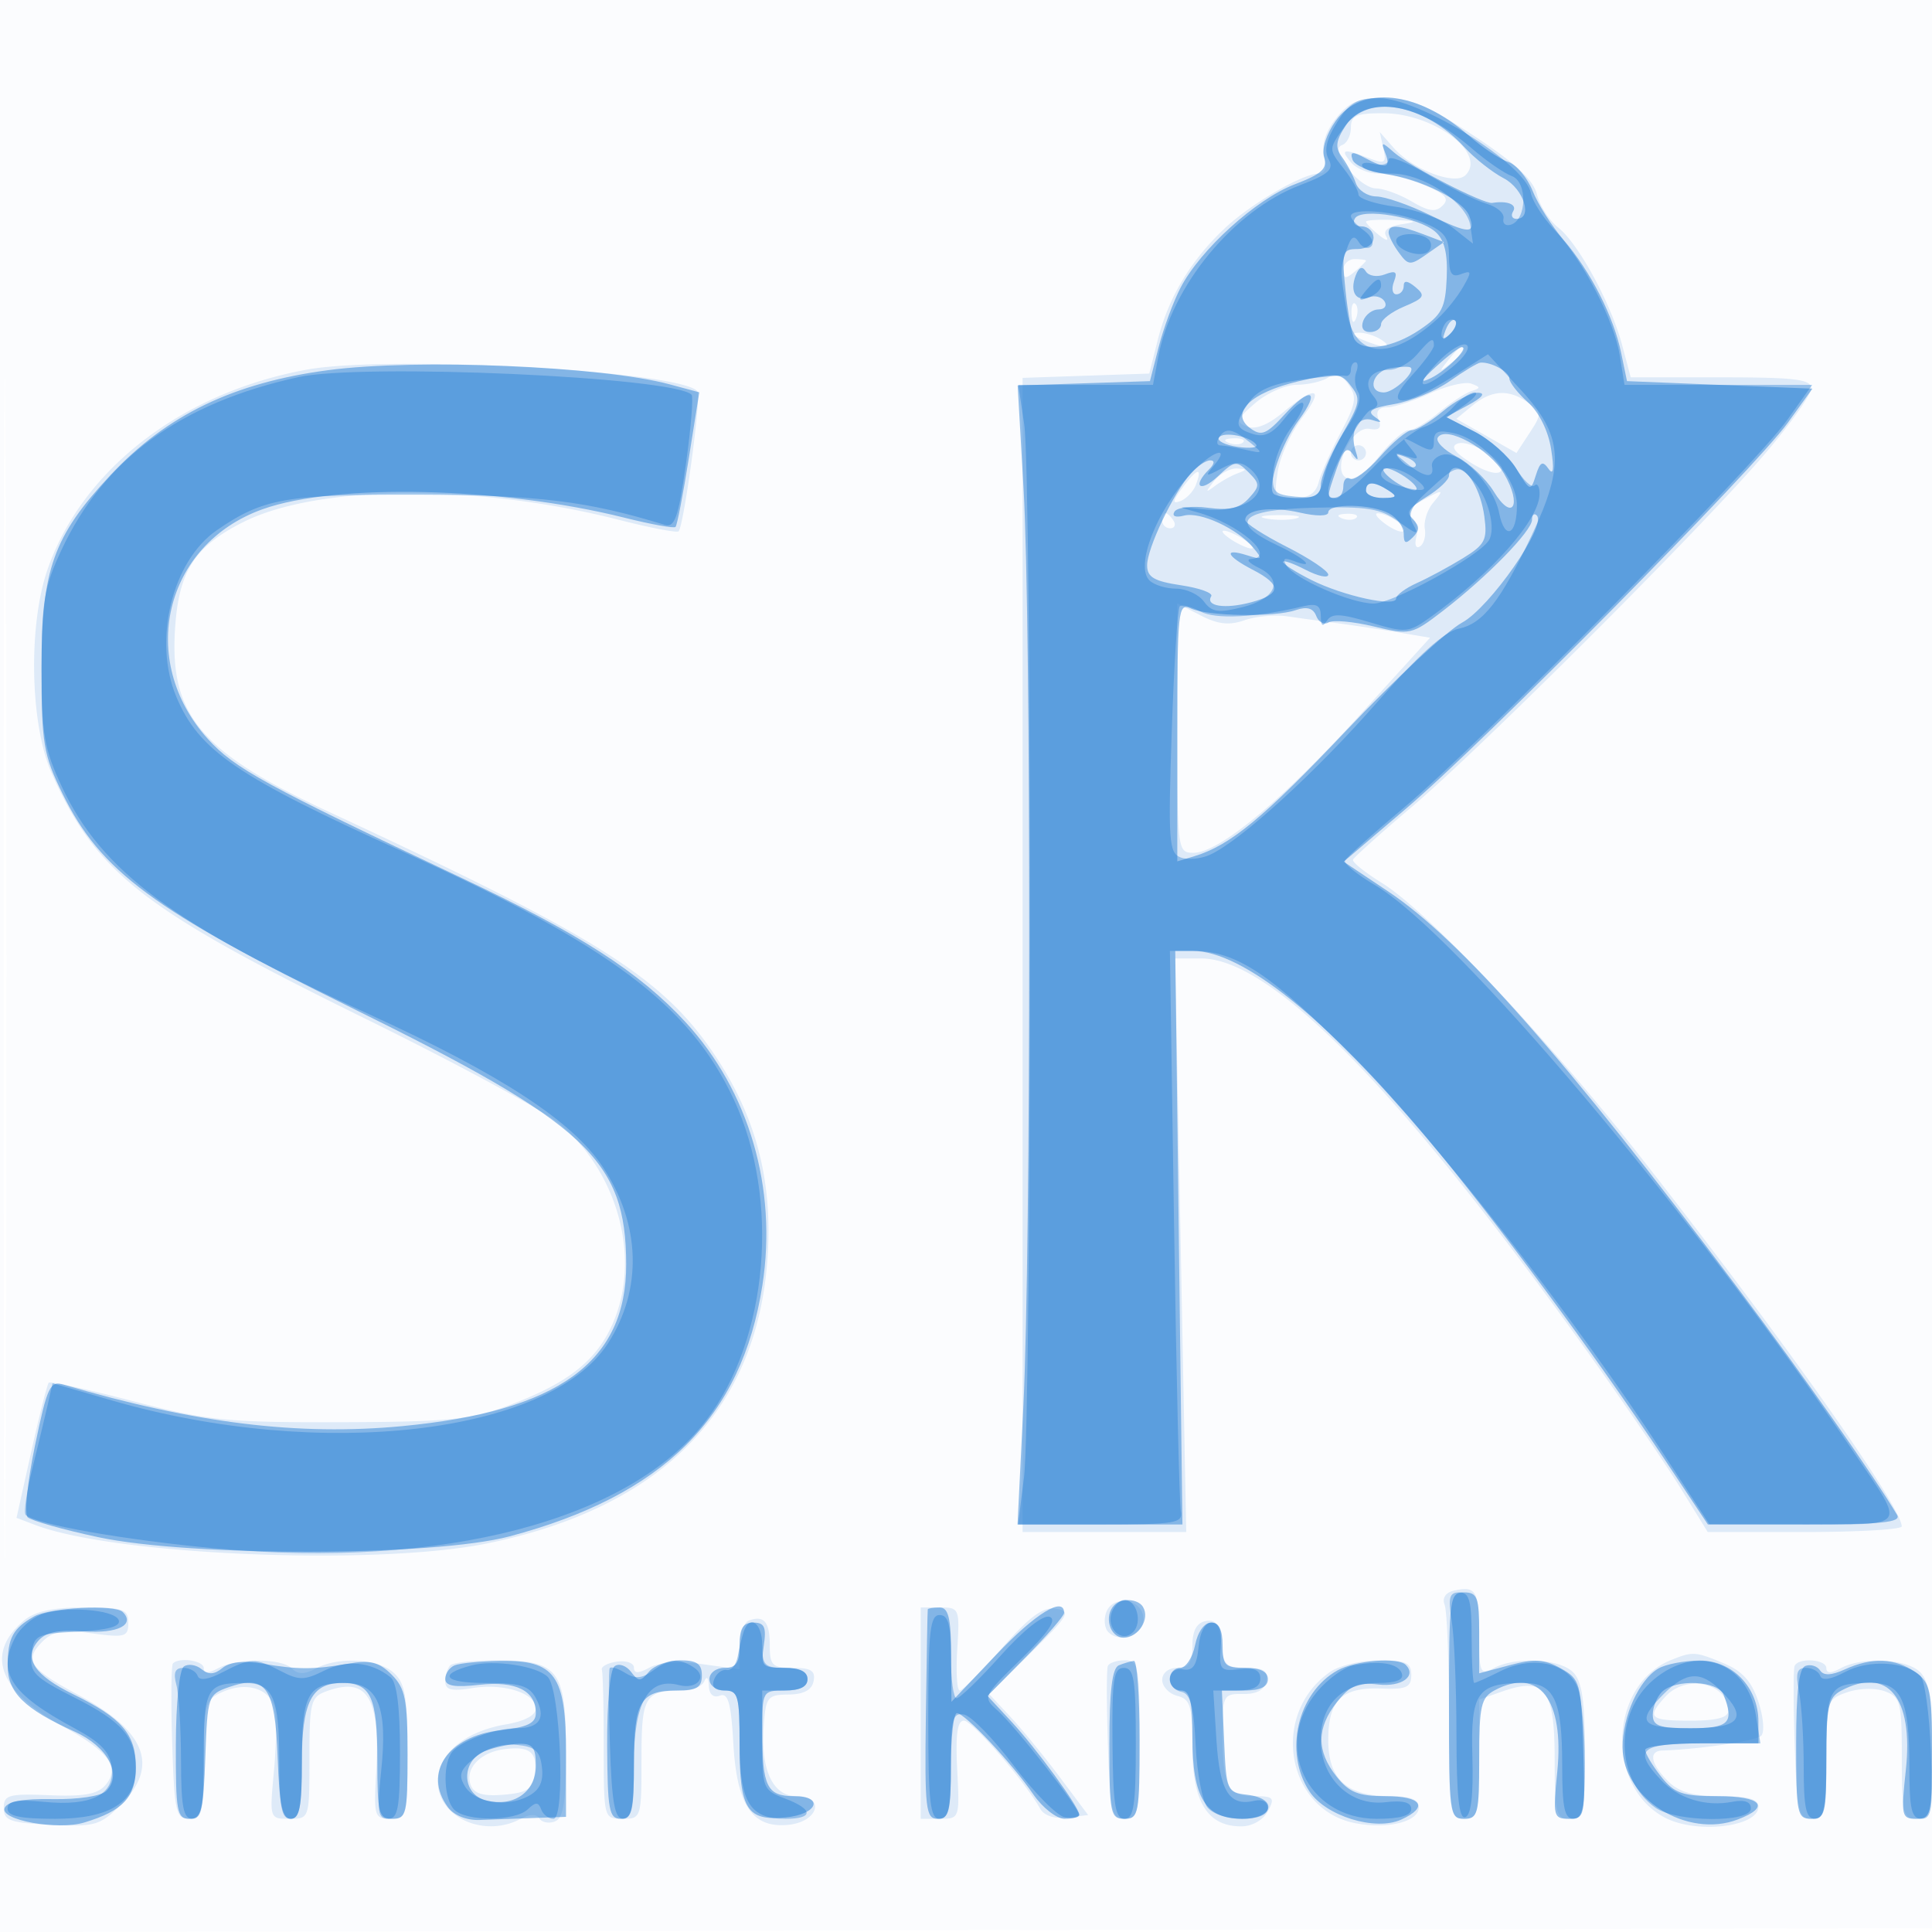 <svg xmlns="http://www.w3.org/2000/svg" width="256" height="256"><path fill-opacity=".016" d="M0 128.004v128.004l128.25-.254 128.25-.254.254-127.75L257.008 0H0v128.004m.485.496c0 70.4.119 99.053.265 63.672.146-35.38.146-92.98 0-128C.604 29.153.485 58.1.485 128.5" fill="#1976D2" fill-rule="evenodd"/><path fill-opacity=".131" d="M177.016 15.707c-1.394 1.773-1.93 3.498-1.553 5 .376 1.499.13 2.293-.709 2.293-2.178 0-9.083 4.037-12.57 7.35-4.429 4.208-7.349 9.081-8.748 14.601l-1.152 4.549-8.392.285-8.392.286V203h21.68l-.732-38-.733-38h3.447c9.369 0 26.588 17.616 51.809 53 4.508 6.325 9.798 14.088 11.755 17.25l3.558 5.75h12.858c7.072 0 12.853-.338 12.846-.75-.043-2.691-15.912-25.122-34.842-49.25-12.115-15.441-28.083-32.333-34.032-36-2.231-1.375-3.956-2.764-3.835-3.086.122-.322 3.596-3.444 7.721-6.938 9.349-7.919 38.461-37.012 46.784-46.752 3.419-4.001 6.216-7.939 6.216-8.75 0-1.217-2.088-1.474-11.961-1.474h-11.962l-1.13-4.25c-1.47-5.532-5.798-13.488-8.488-15.603-1.167-.919-2.429-2.89-2.803-4.38-.485-1.933-2.867-4.153-8.306-7.739-6.175-4.07-8.444-5.028-11.916-5.028-3.471 0-4.695.516-6.418 2.707m1.984 1.21c0 1.054-.535 2.095-1.188 2.312-1.769.59 2.269 5.701 4.534 5.74 1.015.017 3.148.8 4.74 1.741 2.233 1.319 3.165 1.439 4.081.523.916-.916.355-1.535-2.458-2.71-2.005-.838-4.729-1.523-6.054-1.523-1.326 0-2.97-.675-3.655-1.5-1.448-1.745-1.039-1.845 2.324-.567 2.197.835 2.404.704 1.98-1.25l-.474-2.183 1.835 2.09c2.544 2.898 8.125 5.02 9.523 3.622 2.888-2.888-4.195-8.202-10.938-8.208-3.523-.003-4.25.324-4.25 1.913m2 12.461c0 .207.761.995 1.692 1.75.967.784 1.388.865.983.19-.461-.768.261-1.328 2.058-1.6 2.246-.34 2.061-.447-.983-.568-2.062-.083-3.75.02-3.75.228m-3 6.411c0 1.181.283 1.221 1.5.211.825-.685 1.5-1.34 1.5-1.456 0-.116-.675-.211-1.5-.211s-1.5.655-1.5 1.456m1.079 5.794c.048 1.165.285 1.402.604.605.289-.722.253-1.585-.079-1.917-.332-.332-.568.258-.525 1.312M180.5 45c2.749 1.181 4.328 1.181 2.5 0-.825-.533-2.175-.945-3-.914-.989.036-.819.347.5.914m11.372 2.75c-1.243 1.586-1.208 1.621.378.378 1.666-1.307 2.195-2.128 1.372-2.128-.207 0-.995.788-1.75 1.75M40.669 48.978C24.119 51.99 10.863 62.215 6.284 75.5c-2.572 7.464-2.291 20.567.579 27 5.889 13.201 11.941 17.93 41.609 32.511 12.115 5.954 23.675 12.212 25.688 13.906 7.867 6.621 10.844 18.074 6.935 26.682-2.197 4.837-6.02 7.783-13.866 10.688-4.958 1.836-7.95 2.127-22.229 2.164-14.956.039-17.514-.221-27.341-2.78-5.962-1.552-11.002-2.661-11.199-2.464-.197.196-1.238 4.308-2.314 9.136l-1.956 8.779 2.51.954c10.567 4.018 45.128 5.431 59.8 2.445 22.964-4.673 35.628-17.402 37.167-37.361.802-10.403-1.378-19.001-6.924-27.307-6.874-10.295-15.427-15.696-50.95-32.181-17.175-7.97-21.331-12.878-20.602-24.329.487-7.654 2.57-10.918 9.038-14.164 9.915-4.975 30.968-5.102 49.771-.301 4.125 1.054 7.685 1.739 7.912 1.524.686-.654 3.014-17.712 2.525-18.503-1.671-2.705-40.82-4.913-51.768-2.921m135.283 1.073c-.799.505-2.664.925-4.146.934-1.482.008-3.957 1.107-5.5 2.442-2.463 2.13-2.594 2.509-1.071 3.101 1.13.439 2.814-.233 4.827-1.927 4.324-3.638 5.528-3.24 2.441.806-1.429 1.874-2.861 5.024-3.182 7-.549 3.387-.427 3.593 2.142 3.593 1.942 0 2.885-.614 3.283-2.139.308-1.176 1.62-4.132 2.915-6.568 2.008-3.777 2.163-4.706 1.05-6.296-.917-1.308-1.74-1.591-2.759-.946m13.548 2.075c-2.2 1.002-4.773 1.833-5.719 1.848-1.148.017-1.518.548-1.114 1.601.432 1.125.093 1.482-1.186 1.25-2.428-.441-5.198 5.686-2.959 6.545.885.34 2.528-.793 4.215-2.907 1.519-1.904 3.291-3.463 3.936-3.463.646 0 2.446-1.058 4-2.351 1.555-1.293 3.479-2.561 4.276-2.817 1.266-.406 1.266-.532 0-.997-.797-.292-3.249.289-5.449 1.291m5.595 1.624l-2.127 1.75 3.985 2.262 3.985 2.262 1.725-2.633c1.648-2.514 1.64-2.696-.16-4.012-2.533-1.852-4.847-1.736-7.408.371m-32.282 4.933c.721.289 1.584.253 1.916-.079.332-.332-.258-.568-1.312-.525-1.165.048-1.402.285-.604.604m30.367.079c-.913.312-.607.951.993 2.072 2.617 1.833 4.827 2.379 4.827 1.193 0-1.295-4.387-3.755-5.82-3.265M179 60c0 .55.45 1 1 1s1-.45 1-1-.45-1-1-1-1 .45-1 1m-22.282 4.579c-1.343 1.795-1.423 2.245-.328 1.825.801-.307 1.726-1.263 2.056-2.124.935-2.437.226-2.314-1.728.299m4.154-.829c-1.192 1.521-1.175 1.604.128.634.825-.613 2.175-1.365 3-1.671 1.255-.464 1.234-.568-.128-.634-.895-.043-2.245.709-3 1.671m27.29 2.734c-1.577.869-1.956 1.525-1.163 2.015.646.4.953 1.577.681 2.615-.275 1.053-.071 1.628.461 1.299.525-.325.821-1.381.657-2.348-.164-.967.32-2.502 1.075-3.411 1.58-1.905 1.459-1.916-1.711-.17M154 69c0 .55.477 1 1.059 1s.781-.45.441-1-.816-1-1.059-1-.441.45-.441 1m13.762-.293c1.244.239 3.044.23 4-.02s-.062-.446-2.262-.435c-2.2.011-2.982.216-1.738.455m10.051-.024c.721.289 1.584.253 1.916-.079.332-.332-.258-.568-1.312-.525-1.165.048-1.402.285-.604.604m5.744.735c1.067.78 2.153 1.206 2.412.946.551-.55-2.028-2.326-3.41-2.349-.518-.008-.068.623.998 1.403M162 70.43c0 .275.9.981 2 1.57 1.1.589 2 .845 2 .57s-.9-.981-2-1.57c-1.1-.589-2-.845-2-.57m-6 26.044c0 16.265.034 16.526 2.159 16.526 3.367 0 11.729-6.925 21.966-18.191l9.368-10.309-4.497-.75A269.037 269.037 0 00177 82.549a466.119 466.119 0 01-6.437-.884c-1.615-.237-4.165-.003-5.666.521-2.028.707-3.524.541-5.814-.643L156 79.949v16.525m36.677 114.289c-1.136.257-1.608.976-1.25 1.906.315.822.573 7.533.573 14.913 0 12.751.099 13.418 2 13.418 1.831 0 2-.667 2-7.902v-7.902l3.099-1.081c5.614-1.957 6.901-.294 6.901 8.92 0 7.298.167 7.965 2 7.965 1.851 0 2-.667 2-8.929 0-6.783-.378-9.306-1.571-10.5-1.786-1.785-7.605-2.082-10.495-.536-1.803.965-1.934.663-1.934-4.441 0-5.789-.4-6.49-3.323-5.831m-46.083 2.851c-.363.946-.243 2.137.267 2.647 1.548 1.548 4.639.366 4.639-1.775 0-2.578-3.979-3.285-4.906-.872M3.153 214.75c-5.184 4.387-3.328 9.341 5.267 14.056 5.987 3.285 7.509 5.37 5.597 7.674-1.044 1.258-2.803 1.589-7.442 1.399C1.15 237.658.5 237.838.5 239.566c0 1.675.841 1.974 6.278 2.232 5.818.277 6.497.081 9.25-2.673 5.099-5.098 3.324-9.721-5.563-14.49-6.551-3.516-7.315-4.642-4.833-7.124 1.365-1.365 2.721-1.589 6.545-1.082 4.393.583 4.823.459 4.823-1.395 0-1.815-.633-2.034-5.889-2.034-4.154 0-6.499.516-7.958 1.75M122 227v14h2.585c2.55 0 2.581-.089 2.25-6.502-.24-4.652.014-6.502.892-6.5 1.113.002 8.08 8.047 10.111 11.677.509.91 1.905 1.36 3.589 1.157l2.755-.332-3.742-5c-2.058-2.75-5.01-6.357-6.559-8.015l-2.817-3.014 5.554-5.486c5.047-4.984 5.348-5.516 3.291-5.828-1.711-.259-3.461 1.023-7.169 5.25-2.698 3.076-5.206 5.594-5.573 5.594-.367.001-.513-2.474-.324-5.5.332-5.342.267-5.501-2.25-5.501H122v14m-22.75-12.282c-.687.247-1.25 1.803-1.25 3.459v3.011l-4.913-.676c-3.017-.415-5.718-.245-7 .441-1.516.812-2.087.815-2.087.013 0-.608-1.013-.961-2.25-.786-1.237.176-2.138.658-2 1.07.138.412.25 5.025.25 10.25 0 9.467.009 9.5 2.5 9.5 2.456 0 2.5-.14 2.5-7.893 0-8.411.42-9.107 5.498-9.107 1.285 0 2.562-.562 2.84-1.25.286-.709.538-.446.583.607.049 1.159.602 1.656 1.47 1.323 1.084-.416 1.477.98 1.779 6.32.465 8.224 2.512 11.265 7.271 10.799 3.995-.392 4.988-3.799 1.108-3.799-3.174 0-4.785-3.489-4.347-9.41.276-3.728.52-4.03 3.28-4.059 2.027-.021 3.091-.591 3.323-1.781.266-1.361-.341-1.75-2.732-1.75-2.734 0-3.073-.324-3.073-2.941 0-3.147-.75-4.058-2.75-3.341m60.5.085c-1.19.233-1.75 1.281-1.75 3.27 0 2.26-.456 2.927-2 2.927-1.163 0-2 .667-2 1.594 0 .876.9 1.829 2 2.116 1.737.454 2 1.364 2 6.907 0 7.158 2.008 10.383 6.465 10.383 1.441 0 2.909-.83 3.535-2 .957-1.788.76-2-1.858-2-3.488 0-4.142-1.322-4.142-8.371 0-5.012.103-5.206 2.723-5.168 1.812.026 2.839-.546 3.073-1.711.272-1.357-.326-1.75-2.662-1.75-2.674 0-3.048-.369-3.324-3.271-.236-2.496-.725-3.189-2.06-2.926m61.638 5.177c-8.218 3.32-8.672 16.828-.704 20.903 4.218 2.157 12.316 1.178 12.316-1.49 0-1.005-1.393-1.393-5-1.393-3.667 0-5.533-.533-7-2-2.274-2.274-2.59-3.979-.75-4.045 5.071-.182 12.399-1.272 13.108-1.95.475-.455.315-2.467-.36-4.51-.888-2.692-2.124-4.068-4.575-5.092-3.796-1.586-4.11-1.605-7.035-.423m-198.471.432c-.229.227-.275 4.952-.101 10.5.289 9.197.488 10.088 2.25 10.088 1.747 0 1.934-.756 1.934-7.839 0-7.304.164-7.915 2.399-8.933 3.172-1.445 6.286-.54 6.956 2.022.297 1.136.274 4.92-.052 8.408-.592 6.34-.591 6.342 2.052 6.342 2.64 0 2.645-.014 2.645-8.032 0-7.377.181-8.099 2.213-8.851 5.478-2.027 7.195.777 6.629 10.82-.323 5.726-.216 6.067 1.908 6.065 2.164-.002 2.25-.342 2.25-8.847 0-7.299-.32-9.134-1.829-10.5-2.088-1.89-7.331-2.175-10.344-.562-1.477.79-2.344.79-3.134 0-1.384-1.384-7.217-1.418-9.759-.058-1.333.714-1.934.714-1.934 0 0-.99-3.216-1.481-4.083-.623m36.75.255c-.367.366-.667 1.325-.667 2.131 0 1.12.838 1.328 3.57.884 4.206-.682 8.43.673 8.43 2.705 0 .896-1.497 1.69-3.971 2.108-5.424.917-9.029 3.919-9.029 7.521 0 4.793 6.153 7.578 11.005 4.981 1.187-.635 2.091-.651 2.466-.043.326.527 1.254.705 2.061.395 1.136-.435 1.468-2.541 1.468-9.301C75 221.291 74.018 220 65.838 220c-3.028 0-5.805.3-6.171.667m87.129.083c-.177.412-.172 5.137.01 10.5.301 8.853.509 9.75 2.263 9.75 1.785 0 1.931-.791 1.931-10.5 0-9.727-.143-10.5-1.941-10.5-1.068 0-2.086.338-2.263.75m29.421.811c-7.967 5.58-5.785 18.304 3.436 20.034 4.292.805 8.347-.222 8.347-2.114 0-1.047-1.108-1.481-3.777-1.481-5.75 0-8.223-2.236-8.223-7.434 0-5.296 1.813-7.038 7.104-6.827 3.247.129 3.896-.169 3.896-1.792 0-1.626-.705-1.947-4.277-1.947-2.353 0-5.281.702-6.506 1.561m61.579-.811c-.177.412-.172 5.137.01 10.5.301 8.853.509 9.75 2.263 9.75 1.745 0 1.931-.76 1.931-7.902 0-7.725.062-7.924 2.755-8.863 1.553-.541 3.735-.598 5-.13 2.071.766 2.245 1.452 2.245 8.863 0 7.365.166 8.032 2 8.032 1.851 0 2-.667 2-8.929 0-6.783-.378-9.306-1.571-10.5-1.786-1.785-7.605-2.082-10.495-.536-1.333.714-1.934.714-1.934 0 0-1.178-3.712-1.43-4.204-.285m-17.141 4.079C218.147 227.6 218.568 228 224 228c3.436 0 5-.407 5-1.3 0-3.69-5.569-4.939-8.345-1.871m-153.832 6.947c-3.221.412-5.271 2.614-4.443 4.772.434 1.131 1.661 1.486 4.362 1.263 3.08-.255 3.818-.738 4.093-2.676.417-2.953-.591-3.797-4.012-3.359" fill="#1976D2" fill-rule="evenodd"/><path fill-opacity=".459" d="M177 15.999c-1.257 1.766-1.893 3.763-1.546 4.856.472 1.487-.309 2.2-3.921 3.579-5.098 1.947-12.483 8.641-15.104 13.691-.964 1.856-2.27 5.4-2.904 7.875l-1.151 4.5-8.765.29-8.766.29.786 13.71c1.006 17.58.989 100.885-.025 121.46l-.777 15.75h21.851l-.477-38-.476-38h2.322c6.574 0 17.723 8.916 31.067 24.846 8.805 10.51 22.185 28.599 31.367 42.404L226.3 202h12.909c10.053 0 12.746-.277 12.173-1.25-2.924-4.967-12.39-18.443-21.248-30.25-22.582-30.098-36.552-45.943-46.17-52.365l-5.922-3.955 8.229-6.999C196.535 98.45 232.532 62.066 236.907 56l3.245-4.5-12.284-.5-12.283-.5-.78-3.766c-.995-4.803-4.04-10.773-7.63-14.956-1.546-1.803-3.392-4.726-4.101-6.495-.709-1.769-2.17-3.496-3.247-3.838-1.077-.342-3.433-1.916-5.234-3.498-6.717-5.897-14.191-6.725-17.593-1.948m1.342.602c-1.368 2.087-1.465 2.927-.494 4.25.665.907 1.474 2.437 1.798 3.399.323.962 1.547 1.764 2.721 1.781 1.173.017 4.364 1.124 7.091 2.459 5.199 2.547 6.161 2.566 5.217.105-.793-2.065-6.398-4.861-11.094-5.534-2.155-.308-4.119-1.167-4.365-1.908-.353-1.064-.016-1.116 1.603-.25 2.84 1.52 3.502 1.376 2.745-.597-.596-1.552-.5-1.562 1.143-.114 2.087 1.839 11.891 6.88 13.023 6.696 2.001-.325 3.329.208 2.77 1.112-.34.55-.141 1 .441 1 2.226 0 .97-3.995-1.691-5.379-1.512-.787-3.875-2.657-5.25-4.155-5.222-5.689-12.888-7.092-15.658-2.865m1.202 12.328c-.364.589.04 1.071.897 1.071s1.559.675 1.559 1.5c0 .866-.904 1.5-2.14 1.5-1.995 0-2.101.371-1.575 5.474.311 3.011.85 5.936 1.199 6.5 1.068 1.728 5.043 1.146 8.618-1.264 2.966-1.998 3.422-2.874 3.595-6.892.14-3.261-.297-5.04-1.5-6.102-2.209-1.95-9.769-3.218-10.653-1.787m4.456 1.88c0 .445.609 1.642 1.353 2.659 1.262 1.725 1.511 1.741 3.667.23l2.314-1.62-2.732-1.039c-3.284-1.249-4.602-1.315-4.602-.23m-4.364 5.697c-.826 2.152.046 3.553 1.795 2.882.752-.288 1.664-.044 2.027.544.363.587.007 1.068-.792 1.068s-1.711.675-2.028 1.5c-.35.914-.001 1.5.893 1.5.808 0 1.469-.472 1.469-1.048 0-.577 1.374-1.626 3.054-2.333 2.675-1.124 2.861-1.444 1.5-2.574-1.049-.871-1.554-.926-1.554-.167 0 .617-.436 1.122-.969 1.122-.532 0-.679-.753-.326-1.674.504-1.312.244-1.521-1.201-.966-1.039.399-2.146.22-2.535-.41-.457-.739-.908-.551-1.333.556m11.928 7.201c-.542 1.425-.428 1.54.56.56.684-.679.991-1.486.683-1.793-.308-.308-.867.247-1.243 1.233m-1.258 4.853c-2.043 1.865-2.24 2.287-.724 1.555 2.075-1.002 5.174-4.115 4.096-4.115-.311 0-1.829 1.152-3.372 2.56M43.5 49.046C30.973 50.7 22.105 54.973 14.645 62.949 7.082 71.034 5.5 75.453 5.5 88.5c0 10.031.247 11.504 2.808 16.719 5.019 10.221 11.979 15.373 38.215 28.292 31.295 15.411 36.409 20.179 36.451 33.989.04 12.976-8.998 19.513-29.685 21.47-13.752 1.301-27.439-.376-44.821-5.491-1.847-.544-2.197.192-3.836 8.076-.991 4.771-1.427 9.041-.967 9.489.459.448 4.66 1.634 9.335 2.636 12.235 2.62 44.49 2.562 54.5-.098 20.4-5.422 30.801-15.75 33.522-33.287 1.993-12.844-1.771-25.727-10.181-34.852-6.105-6.623-14.034-11.727-29.743-19.145-25.932-12.247-30.05-14.502-33.539-18.365-9.448-10.457-5.803-25.795 7.236-30.458 9.718-3.476 31.681-2.957 47.989 1.133 3.492.876 6.519 1.422 6.728 1.214.208-.209 1.001-4.307 1.761-9.108l1.383-8.73-3.905-1.051c-8.995-2.422-33.469-3.443-45.251-1.887m140.75-.266c-2.408.384-3.177 3.22-.872 3.22 1.342 0 4.296-2.785 3.515-3.314-.216-.146-1.405-.104-2.643.094m7.876 1.702c-1.856 1.311-5.177 2.689-7.381 3.061-2.995.506-3.658.926-2.626 1.661 1.091.778 1.031.873-.286.453-1.907-.607-3.042 1.498-2.207 4.093.425 1.322.327 1.421-.4.404-.733-1.024-1.234-.57-2.095 1.899C175.757 65.997 175.756 66 177 66c.55 0 1-.702 1-1.559s.405-1.309.899-1.003c.495.305 2.281-1.018 3.97-2.941 1.688-1.923 3.581-3.497 4.206-3.497.625 0 2.473-1.125 4.107-2.5 1.634-1.375 3.724-2.482 4.645-2.46 1.068.026.611.615-1.266 1.631l-2.94 1.591 3.732 1.915c2.053 1.053 4.568 3.289 5.59 4.97 1.813 2.98 1.875 3 2.567.822.564-1.779.905-1.952 1.674-.851.653.934.765.086.345-2.618-.373-2.406-1.598-4.877-3.075-6.202-1.35-1.211-2.454-2.626-2.454-3.143 0-.893-2.398-2.211-3.832-2.106-.367.027-2.186 1.122-4.042 2.433m-20.066.04c-6.361 1.493-9.151 4.207-6.396 6.222 1.486 1.086 2.139.822 4.585-1.855 3.434-3.761 4.773-3.191 1.839.782-2.283 3.092-4.245 8.839-3.33 9.754.316.316 1.85.575 3.409.575 2.027 0 2.836-.498 2.845-1.75.007-.962 1.132-3.708 2.5-6.102 2.871-5.023 2.908-5.239 1.238-7.334-1.092-1.371-1.937-1.407-6.69-.292m-10.549 7.46c-.27.437.831.988 2.446 1.225 1.616.237 2.743.117 2.506-.267-.687-1.111-4.412-1.832-4.952-.958m29.005-.008c-.32.518.803 1.657 2.496 2.532 1.692.875 3.907 2.957 4.922 4.626 2.476 4.071 3.801 1.812 1.375-2.343-1.922-3.29-7.76-6.486-8.793-4.815m-4.783 3.15c.679.684 1.486.991 1.793.683.308-.308-.247-.867-1.233-1.243-1.425-.542-1.54-.428-.56.56m-27.962 1.626C155.454 65.386 152 72.657 152 74.899c0 1.578.91 2.115 4.49 2.652 2.469.37 4.272 1.025 4.006 1.456-.815 1.319 1.828 1.724 5.254.806 4.045-1.083 4.116-2.314.25-4.313-3.525-1.823-3.966-2.941-.758-1.923 2.026.643 2.105.546.823-.999-2.104-2.535-7.033-4.82-9.183-4.257-1.125.294-1.63.081-1.254-.529.347-.561 2.345-.791 4.44-.51 2.843.382 4.217.06 5.418-1.267 1.48-1.635 1.475-1.912-.065-3.451-1.566-1.566-1.828-1.53-4.048.555-2.364 2.221-3.457 1.365-1.173-.919.736-.736.796-1.2.155-1.2-.575 0-1.737.788-2.584 1.75m26.67.782c1.068.807 2.418 1.454 3 1.436.583-.017.185-.692-.882-1.5-1.068-.807-2.418-1.454-3-1.436-.583.017-.185.692.882 1.5m7.559-.517c0 .558-1.339 1.829-2.976 2.824-2.28 1.387-2.701 2.084-1.8 2.985.901.901.896 1.456-.024 2.376-.933.933-1.2.83-1.2-.465 0-.915-.87-2.13-1.934-2.7-2.373-1.27-8.066-1.369-8.066-.14 0 .52-1.567.533-3.75.031-3.813-.879-7.25-.415-7.25.978 0 .423 2.475 2.021 5.5 3.552 3.025 1.53 5.5 3.19 5.5 3.689 0 .498-1.35.208-3-.645s-3-1.324-3-1.046 1.688 1.354 3.75 2.39c4.244 2.134 11.25 3.657 11.25 2.445 0-.44 1.238-1.356 2.75-2.035 1.512-.678 4.247-2.153 6.077-3.276 2.955-1.814 3.275-2.432 2.858-5.528-.476-3.527-2.201-6.45-3.807-6.45-.483 0-.878.457-.878 1.015M181 65c0 .55 1.012.993 2.25.985 1.819-.013 1.963-.201.75-.985-1.939-1.253-3-1.253-3 0m22 3.872c0 1.471-5.982 7.592-11.765 12.04-4.175 3.211-4.37 3.255-9.203 2.096-2.715-.652-5.412-.891-5.992-.533-.58.358-1.314-.026-1.632-.855-.404-1.052-1.231-1.283-2.743-.768-2.821.962-11.674.805-13.915-.245-1.631-.765-1.75.351-1.75 16.353v17.175l2.25-.682c4.804-1.454 9.112-5.023 20.247-16.767 6.353-6.702 13.21-13.086 15.236-14.186 3.671-1.993 11.244-12.857 9.899-14.201-.347-.348-.632-.09-.632.573M192 226c0 14.333.089 15 2 15 1.833 0 2-.667 2-7.965 0-7.008.246-8.097 2.052-9.063 5.864-3.138 9.248 1.258 8.296 10.778-.594 5.943-.517 6.25 1.551 6.25 2.098 0 2.166-.331 1.889-9.215-.276-8.831-.4-9.277-2.979-10.722-2.164-1.212-3.487-1.295-6.75-.424L196 221.722v-5.361c0-4.694-.249-5.361-2-5.361-1.911 0-2 .667-2 15m-44.333-13.333c-1.443 1.443-.625 4.333 1.226 4.333 1.967 0 3.53-2.506 2.551-4.09-.657-1.064-2.818-1.203-3.777-.243M4.5 214.195c-2.798 1.586-3.467 2.832-3.485 6.482-.017 3.577 2.19 5.759 8.87 8.771 4.402 1.985 6.375 5.696 4.187 7.875-.667.665-3.745 1.13-7.074 1.068-4.008-.074-6.053.309-6.393 1.197-.611 1.59 7.004 2.967 10.546 1.907 5.142-1.539 6.849-3.374 6.849-7.363 0-4.334-1.845-6.478-8.285-9.632-5.118-2.506-6.608-4.719-4.715-7 1.025-1.236 2.625-1.581 6.182-1.334 4.419.308 6.77-.88 5.082-2.568-1.029-1.03-9.668-.592-11.764.597m118.433-.945c-.037.137-.15 6.438-.25 14-.166 12.499-.024 13.75 1.567 13.75 1.5 0 1.75-1 1.75-7 0-3.85.359-7 .797-7 1.052 0 7.304 6.646 10.114 10.75 1.224 1.787 3.095 3.25 4.157 3.25 1.063 0 1.932-.256 1.932-.57 0-.974-5.684-8.761-8.995-12.323l-3.154-3.393 5.075-5.139c2.791-2.826 5.074-5.461 5.074-5.856 0-2.27-3.796.066-8.99 5.531l-5.94 6.25-.035-6.25c-.027-4.873-.365-6.25-1.535-6.25-.825 0-1.53.113-1.567.25M98 218c0 2.333-.444 3-2 3-1.111 0-2 .667-2 1.5s.889 1.5 2 1.5c1.819 0 2 .667 2 7.378 0 8.38 1.01 9.941 6.108 9.44 4.225-.415 5.148-2.818 1.082-2.818-3.561 0-4.19-1.288-4.19-8.582 0-5.353.036-5.418 3-5.418 2 0 3-.5 3-1.5 0-1.012-1.013-1.5-3.113-1.5-2.891 0-3.082-.215-2.674-3 .352-2.399.075-3-1.386-3-1.363 0-1.827.761-1.827 3m60.35 0c-.33 1.65-1.219 3-1.975 3s-1.375.675-1.375 1.5.675 1.5 1.5 1.5c1.174 0 1.5 1.364 1.5 6.277 0 7.905 1.723 10.723 6.557 10.723 4.245 0 4.834-2.707.693-3.184-2.663-.306-2.759-.53-3.046-7.066l-.295-6.75h3.045c2.041 0 3.046-.495 3.046-1.5 0-1-1-1.5-3-1.5-2.667 0-3-.333-3-3 0-2.022-.497-3-1.525-3-.894 0-1.773 1.24-2.125 3m-133.97 2.807c-.614.405-1.064 4.752-1.08 10.443-.024 8.777.155 9.75 1.796 9.75 1.593 0 1.86-1.039 2.114-8.229.282-8.008.365-8.255 3.093-9.211 4.935-1.731 6.157.019 6.487 9.295.227 6.34.614 8.145 1.75 8.145 1.149 0 1.46-1.584 1.46-7.429C40 225.504 41.272 223 45.371 223c3.767 0 4.629 1.9 4.629 10.2 0 7.133.171 7.8 2 7.8 1.843 0 2-.667 2-8.5 0-7.299-.296-8.796-2.098-10.598-1.677-1.677-2.831-1.97-5.75-1.459-4.602.804-6.707.802-11.416-.013-2.41-.418-4.298-.209-5.25.581-1.062.882-1.852.93-2.77.169-.705-.586-1.757-.754-2.336-.373m35.87-.145c-.687.278-1.25 1.087-1.25 1.798 0 .942 1.223 1.156 4.492.788 4.858-.548 7.508.774 7.508 3.744 0 1.341-1.096 1.871-4.711 2.279-6.945.783-10.267 5.642-6.954 10.173.811 1.109 2.48 1.782 4.25 1.712 1.603-.062 4.827-.181 7.165-.263l4.25-.149v-8.372c0-10.414-1.424-12.415-8.75-12.293-2.612.043-5.312.306-6 .583m21.203.107c-.615.428-1.028 4.763-1 10.478.041 8.598.253 9.748 1.797 9.75 1.507.003 1.75-1.01 1.75-7.297 0-8.239.858-9.7 5.7-9.7 2.633 0 3.3-.404 3.3-2 0-1.537-.667-2-2.878-2-1.582 0-3.441.68-4.131 1.511-1.111 1.339-1.382 1.341-2.373.019-.615-.821-1.589-1.164-2.165-.761m66.797-.107c-.882.356-1.25 3.424-1.25 10.421 0 9.25.134 9.917 2 9.917 1.873 0 2-.667 2-10.5 0-5.775-.338-10.464-.75-10.421-.412.043-1.312.306-2 .583m28.991.663c-5.312 2.951-7.154 10.825-3.748 16.024 2.154 3.287 8.743 5.32 12.175 3.756 3.688-1.68 2.727-3.105-2.095-3.105-3.592 0-4.819-.497-6.5-2.635-2.65-3.368-2.627-6.39.072-9.823 1.733-2.202 2.786-2.652 5.472-2.339 3.089.361 5.145-1.107 3.647-2.605-1.034-1.035-6.668-.581-9.023.727m42.509-.245c-2.565 1.494-4.75 6.3-4.75 10.447 0 6.782 8.526 12.125 15.26 9.564 4.416-1.679 3.188-3.091-2.687-3.091-4.673 0-5.716-.367-7.5-2.635-1.14-1.449-2.073-3.024-2.073-3.5s3.375-.865 7.5-.865h7.5v-2.865c0-4.56-3.457-8.141-7.823-8.105-2.022.017-4.465.489-5.427 1.05m19.5-.347c-.887.308-1.25 3.315-1.25 10.35 0 9.25.134 9.917 2 9.917 1.833 0 2-.667 2-7.965 0-6.851.27-8.109 1.934-9 6.173-3.303 9.627.9 8.603 10.467-.658 6.137-.581 6.498 1.383 6.498 1.952 0 2.08-.553 2.08-8.943 0-8.108-.208-9.089-2.223-10.5-2.659-1.863-5.746-1.984-9.302-.364-1.792.817-2.832.864-3.297.15-.373-.574-1.24-.848-1.928-.61M220.2 224.2c-.66.66-1.2 2.01-1.2 3 0 1.493.852 1.8 5 1.8 5.117 0 5.818-.705 4.393-4.418-.726-1.893-6.417-2.158-8.193-.382m-155.95 7.831c-3.202 1.287-3.095 5.719.157 6.535 3.668.921 6.593-1.12 6.593-4.601 0-2.427-.408-2.953-2.25-2.902-1.237.035-3.263.471-4.5.968" fill="#1976D2" fill-rule="evenodd"/><path fill-opacity=".373" d="M177.17 16.2c-1.407 2.222-1.752 3.713-1.129 4.876.737 1.377.066 1.993-3.764 3.456-8.815 3.367-17.032 13.317-18.806 22.773L152.777 51h-17.846l.785 5.25c1.021 6.833.993 131.34-.031 139.5l-.784 6.25h10.956c9.899 0 10.922-.169 10.609-1.75-.191-.963-.594-18.062-.897-38l-.55-36.25h3.023c5.805 0 10.353 3.024 21.498 14.295 11.017 11.143 29.227 34.469 40.96 52.469l6 9.205 12.357.015c14.147.018 13.673.647 6.978-9.254-21.881-32.359-52.859-69.087-63.628-75.439-2.361-1.392-4.161-2.854-4-3.247.161-.393 3.668-3.544 7.793-7.001 9.75-8.171 46.532-45.369 50.812-51.386L240.124 51h-24.868l-.611-3.819c-.756-4.727-4.877-12.692-8.631-16.681-1.553-1.65-2.979-3.862-3.169-4.916C202.153 21.742 188.115 13 182.638 13c-2.783 0-3.829.612-5.468 3.2m.913.684c-2.051 2.88-2.051 2.887-.068 5.408 1.092 1.388 1.985 2.957 1.985 3.487 0 .53 2.201 1.255 4.89 1.612 2.69.357 6.105 1.604 7.589 2.771l2.697 2.122-.338-2.358c-.442-3.081-6.23-6.926-10.427-6.926-1.811 0-3.545-.408-3.853-.907-.309-.498.34-.671 1.441-.383 1.1.288 2.001.032 2.001-.567 0-.6 2.363.31 5.25 2.022 2.887 1.712 6.375 3.439 7.75 3.838 1.375.398 2.373 1.277 2.219 1.954-.155.677.295 1.041 1 .81 2.119-.697 2.195-5.676.098-6.441-.999-.365-3.359-1.994-5.244-3.62-7.22-6.227-13.789-7.319-16.99-2.822M179 28.64c0 .352.787 1.215 1.748 1.918.962.703 1.388 1.64.946 2.081-.441.442-1.179.194-1.639-.55-.632-1.023-1.033-.771-1.642 1.029-.879 2.6-.878 2.649.056 8.185 1.051 6.228 5.788 6.591 12.031.922 1.1-.999 2.607-2.874 3.349-4.166 1.189-2.07 1.159-2.276-.25-1.735-1.248.478-1.599-.05-1.599-2.406 0-2.501-.596-3.269-3.468-4.469-3.517-1.469-9.532-1.98-9.532-.809m6 3.253c0 1.174 2.924 2.272 4.107 1.541.509-.315.667-.991.35-1.503-.735-1.19-4.457-1.221-4.457-.038m-4.019 6.63c-1.057 1.273-.995 1.42.378.893.902-.347 1.641-1.032 1.641-1.523 0-1.286-.579-1.105-2.019.63m10.686 4.144c-.367.366-.667 1.131-.667 1.7 0 .626.466.567 1.183-.15.651-.651.951-1.416.667-1.7-.284-.284-.817-.217-1.183.15M187.732 47c-.942 1.1-2.59 2-3.663 2-2.499 0-3.558 1.705-2.13 3.427.832 1.002.766 1.472-.261 1.866-1.34.515-5.678 8.686-5.678 10.696 0 2.049 2.142.9 6.267-3.365 2.328-2.406 5.186-4.668 6.351-5.025 1.165-.358 2.922-1.539 3.905-2.625.983-1.085 2.267-1.974 2.854-1.974.588 0 .004.745-1.296 1.656l-2.364 1.655 3.684 1.89c2.026 1.04 4.491 3.218 5.478 4.841.987 1.623 2.093 2.652 2.458 2.288.365-.365.663.13.663 1.099 0 3.382-6.242 10.451-14.393 16.3-2.978 2.137-3.312 2.168-8.043.742-3.929-1.184-5.099-1.23-5.735-.229-.564.888-.803.712-.814-.6-.011-1.418-.549-1.731-2.265-1.322-6.377 1.521-11.677 1.789-13.721.695-1.21-.647-2.431-.947-2.712-.665-.282.282-.757 7.733-1.055 16.559-.49 14.496-.378 16.109 1.162 16.7.937.36 2.688.205 3.891-.343 4.077-1.857 14.151-11.049 22.185-20.242 5.432-6.216 8.891-9.336 10.774-9.719 3.226-.657 5.543-3.625 9.717-12.448 4.39-9.279 4.103-13.148-1.42-19.137l-4.408-4.779-4.777 3.029c-6.619 4.198-9.253 4.102-5.33-.193 1.619-1.772 2.944-3.572 2.944-4 0-1.176-.397-.962-2.268 1.223m2.734 1.036c-3.382 3.529-2.168 3.916 1.95.621 1.632-1.306 2.47-2.609 1.903-2.96-.557-.344-2.291.708-3.853 2.339M179 49c0 .55-.338.908-.75.796-.412-.112-3.096.126-5.964.53-3.689.519-5.664 1.375-6.75 2.926-2.013 2.874-1.941 3.485.506 4.261 1.488.473 2.606-.067 4.114-1.985 2.778-3.531 3.592-2.459.899 1.184-1.167 1.578-2.219 4.2-2.338 5.828-.194 2.645.119 2.993 2.941 3.267 2.799.271 3.234-.038 3.822-2.717.366-1.663 1.705-4.558 2.978-6.433 1.395-2.056 1.999-3.918 1.52-4.692-.436-.706-.561-1.887-.278-2.624.282-.738.241-1.341-.093-1.341-.334 0-.607.45-.607 1m-139.5.978C23.894 53.416 13.798 60.789 8.141 72.88c-2.29 4.893-2.63 6.913-2.63 15.62 0 8.756.333 10.713 2.683 15.736 5.238 11.199 14.837 18.319 40.551 30.078 17.658 8.075 27.11 14.243 31.132 20.313 5.038 7.608 5.287 16.234.674 23.387-7.778 12.057-38.12 15.548-65.704 7.559l-7.882-2.283-.587 2.605c-.323 1.433-1.24 5.242-2.038 8.466-.799 3.223-1.223 6.09-.942 6.37 1.237 1.237 13.149 3.337 25.184 4.441 30.098 2.758 54.871-3.718 65.009-16.995 8.23-10.778 9.814-29.305 3.634-42.509-5.839-12.479-16.446-20.428-43.725-32.767-22.141-10.016-27.157-13.442-30.143-20.589-3.113-7.451-.551-17.975 5.37-22.053 6.154-4.238 9.125-4.761 26.773-4.71 15.871.047 22.305.836 32.596 3.998 1.317.404 1.806-1.016 2.803-8.142.664-4.747.994-8.845.734-9.106-2.354-2.353-43.641-4.192-52.133-2.321M161.5 58c-.34.55-.254 1.006.191 1.014.445.007 1.934.266 3.309.574 2.413.541 2.432.506.559-1.014-2.255-1.828-3.201-1.962-4.059-.574m28.5.427c0 1.393-.343 1.461-2.25.444-2.05-1.092-2.127-1.049-.859.488 1.231 1.492 1.173 1.617-.5 1.082-1.809-.578-1.807-.536.05.977 2.306 1.88 3.655 2.039 3.309.391-.137-.654.527-1.36 1.477-1.568 2.332-.511 6.673 4.007 7.415 7.717.738 3.694 2.358 3.006 2.358-1.001 0-3.571-4.372-8.621-8.25-9.53-2.146-.502-2.75-.283-2.75 1m-32.191 4.323c-4.562 4.892-7.423 12.236-5.51 14.149.605.605 2.199 1.101 3.541 1.101s3 .767 3.686 1.704c1.035 1.416 1.899 1.543 5.099.75 4.463-1.105 5.503-3.608 2.165-5.215-1.259-.607-1.727-1.134-1.04-1.171 3.618-.196-1.645-4.728-7.229-6.224-2.689-.72-2.598-.761.82-.375 5.978.677 9.681-2.546 6.223-5.416-1.113-.924-1.956-.915-3.75.041-2.104 1.122-2.19 1.083-.942-.43 2.296-2.783-.319-1.856-3.063 1.086m25.191.133c0 .486 1.012 1.155 2.25 1.487 3.621.97 4.388.671 2.309-.902-2.161-1.634-4.559-1.942-4.559-.585m6.385 2.012c-2.456 2.235-2.908 3.206-2.137 4.584.817 1.459.505 1.403-1.885-.336-2.441-1.776-4.116-2.051-11.363-1.863-9.705.251-11.277 1.897-4.75 4.97 3.726 1.754 5.269 3.27 2.086 2.049-1.182-.454-1.436-.269-.877.635 1.096 1.774 8.524 5.018 11.541 5.041 2.486.02 13.808-6.168 15.26-8.339 1.018-1.522-.043-5.723-1.993-7.886-2.029-2.252-2.185-2.222-5.882 1.145M181 65c0 .55 1.012.993 2.25.985 1.819-.013 1.963-.201.75-.985-1.939-1.253-3-1.253-3 0m11.358 149.75c.341 2.063.625 8.85.631 15.083.008 8.146.337 11.225 1.17 10.947.772-.257 1.085-2.941.937-8.014-.247-8.475.652-9.766 6.803-9.766 4.049 0 5.101 2.254 5.101 10.934 0 5.614.308 7.066 1.5 7.066 1.199 0 1.5-1.493 1.5-7.435 0-4.089-.423-8.547-.94-9.907-1.258-3.31-5.979-4.344-10.205-2.236-1.739.868-3.318 1.578-3.509 1.578-.19 0-.346-2.7-.346-6 0-4.881-.304-6-1.631-6-1.328 0-1.516.696-1.011 3.75m-45.022-1.183c-.834 2.172 1.282 4.215 2.797 2.7 1.28-1.28.487-4.267-1.133-4.267-.585 0-1.333.705-1.664 1.567m-142.021.416c-1.201.497-2.664 1.8-3.25 2.895-2.522 4.712-.71 7.534 7.777 12.11 3.518 1.897 4.734 3.169 4.968 5.195.417 3.608-2.663 5.182-8.956 4.577-3.644-.35-4.854-.129-4.854.887C1 240.641 2.672 241 7.311 241 14.474 241 18 238.821 18 234.395c0-4.182-1.776-6.253-8.1-9.445-5.363-2.708-5.99-3.338-5.712-5.746.294-2.552.639-2.721 6.128-3.006 3.968-.206 5.691-.683 5.422-1.5-.484-1.472-7.44-1.95-10.423-.715M123 227.5c0 11.333.241 13.5 1.5 13.5 1.192 0 1.5-1.453 1.5-7.073 0-6.193.218-7.032 1.746-6.737.96.185 3.944 3.255 6.63 6.823 2.687 3.568 5.726 6.631 6.754 6.807 1.029.175 1.87.029 1.87-.326 0-.927-8.375-11.652-10.794-13.822-2.027-1.82-2.012-1.853 3.129-6.877 3.614-3.532 4.74-5.202 3.749-5.56-.853-.309-3.438 1.741-6.5 5.154-2.796 3.117-5.422 5.654-5.834 5.639-.412-.016-.75-2.503-.75-5.528 0-4.222-.348-5.5-1.5-5.5-1.259 0-1.5 2.167-1.5 13.5m-24.473-11.25c-.225.688-.575 2.15-.778 3.25-.202 1.1-.861 1.902-1.464 1.782-.602-.12-1.349.442-1.659 1.25-.378.984.085 1.468 1.405 1.468 1.769 0 1.969.703 1.969 6.929 0 7.858 1.334 10.071 6.071 10.071 3.778 0 3.745-1.254-.071-2.694-2.915-1.1-3-1.319-3-7.719V224h3c2 0 3-.5 3-1.5s-1-1.5-3-1.5c-2.667 0-3-.333-3-3 0-2.97-1.682-4.16-2.473-1.75m60.286 2c-.236 2.452-.743 3.178-2.063 2.956-2.177-.365-2.367 2.519-.196 2.971 1.18.245 1.632 1.95 1.877 7.072.177 3.712.883 7.425 1.568 8.25 1.619 1.951 8.001 2.026 8.001.095 0-.833-.714-1.236-1.75-.987-3.354.803-4.631-1.223-5.065-8.039l-.418-6.568h3.117c2.166 0 3.116-.479 3.116-1.572 0-1.125-.78-1.48-2.75-1.25-2.544.298-2.731.078-2.496-2.928.178-2.28-.176-3.25-1.187-3.25-.894 0-1.559 1.233-1.754 3.25M29.52 221.566c-1.923 1.003-3.105 1.178-3.333.494-.195-.583-1.044-1.06-1.887-1.06-1.102 0-1.364.633-.93 2.25.331 1.238.609 5.738.616 10 .011 6.216.311 7.75 1.514 7.75 1.214 0 1.5-1.599 1.5-8.393 0-8.916.387-9.607 5.382-9.607 3.755 0 4.618 1.906 4.618 10.2 0 6.267.295 7.8 1.5 7.8s1.5-1.533 1.5-7.8c0-8.78.797-10.2 5.725-10.2 4.38 0 5.679 3.198 4.776 11.75-.561 5.307-.422 6.25.919 6.25 1.321 0 1.58-1.454 1.58-8.878 0-5.902-.419-9.212-1.25-9.877-2.557-2.046-5.79-2.371-8.774-.883-2.623 1.308-3.362 1.318-5.743.076-3.433-1.791-4.052-1.781-7.713.128m32.98-.897c-4.54 1.192-3.677 2.331 1.765 2.331 4.66 0 5.856.358 6.746 2.021 1.382 2.582.503 3.979-2.505 3.979-3.052 0-7.748 1.784-8.72 3.313-1.163 1.828-.924 6.149.414 7.487 1.576 1.576 8.037 1.542 9.725-.05 1.06-1 1.417-1 1.783 0 .252.688.984 1.25 1.625 1.25 1.608 0 .937-17.037-.739-18.784-1.4-1.458-7.103-2.332-10.094-1.547m23.991.714c-1.42 1.038-2.33 1.11-3.646.288-.965-.602-1.887-.887-2.05-.633-.162.254-.152 4.849.024 10.212.249 7.644.627 9.75 1.75 9.75 1.112 0 1.431-1.639 1.431-7.345 0-8.098 1.918-11.433 5.966-10.374 2.434.636 3.864-1.141 1.912-2.377-1.937-1.227-3.208-1.114-5.387.479m92.793-.699c-1.219.245-3.356 1.801-4.75 3.458-5.949 7.069-1.368 16.858 7.889 16.858 3.087 0 4.577-.423 4.577-1.299 0-.892-1.079-1.173-3.443-.897-4.667.544-8.557-3.21-8.557-8.259 0-4.681 2.878-7.545 7.583-7.545 2.42 0 3.45-.406 3.172-1.25-.447-1.356-2.967-1.771-6.471-1.066m39.827 1.876c-5.223 4.395-5.093 13.238.249 16.98 2.751 1.926 12.64 2.004 12.64.099 0-.91-.822-1.204-2.482-.887-3.553.679-7.149-.44-9.49-2.953-3.692-3.962-2.714-4.799 5.603-4.799h7.631l-.601-3.75c-1.138-7.108-7.896-9.447-13.55-4.69m25.409-1.035c-1.909 1.022-3.107 1.214-3.333.535-.195-.583-1.047-1.06-1.895-1.06-1.194 0-1.401.706-.917 3.125.344 1.719.625 6.219.625 10 0 5.444.312 6.875 1.5 6.875 1.214 0 1.5-1.599 1.5-8.393 0-9.111.312-9.607 6.047-9.607 3.886 0 4.953 2.355 4.953 10.934 0 5.81.284 7.066 1.599 7.066 1.373 0 1.55-1.268 1.25-8.951-.192-4.923-.813-9.415-1.38-9.981-1.92-1.918-6.875-2.188-9.949-.543m-97.11 9.473c.074 8.179.363 9.998 1.59 10.001 1.234.002 1.5-1.774 1.5-9.996 0-8.472-.243-10-1.59-10.001-1.352-.002-1.576 1.487-1.5 9.996m73.045-6.543c-3.73 3.729-3.094 4.545 3.545 4.545 6.635 0 7.686-1.314 4-5-2.639-2.639-4.568-2.523-7.545.455m-157.532 8.432c-1.973 1.619-2.219 2.324-1.322 3.8 1.334 2.197 5.529 2.849 8.409 1.307 1.5-.802 2.02-1.904 1.8-3.811-.252-2.181-.885-2.739-3.387-2.983-1.948-.191-3.965.428-5.5 1.687" fill="#1976D2" fill-rule="evenodd"/></svg>